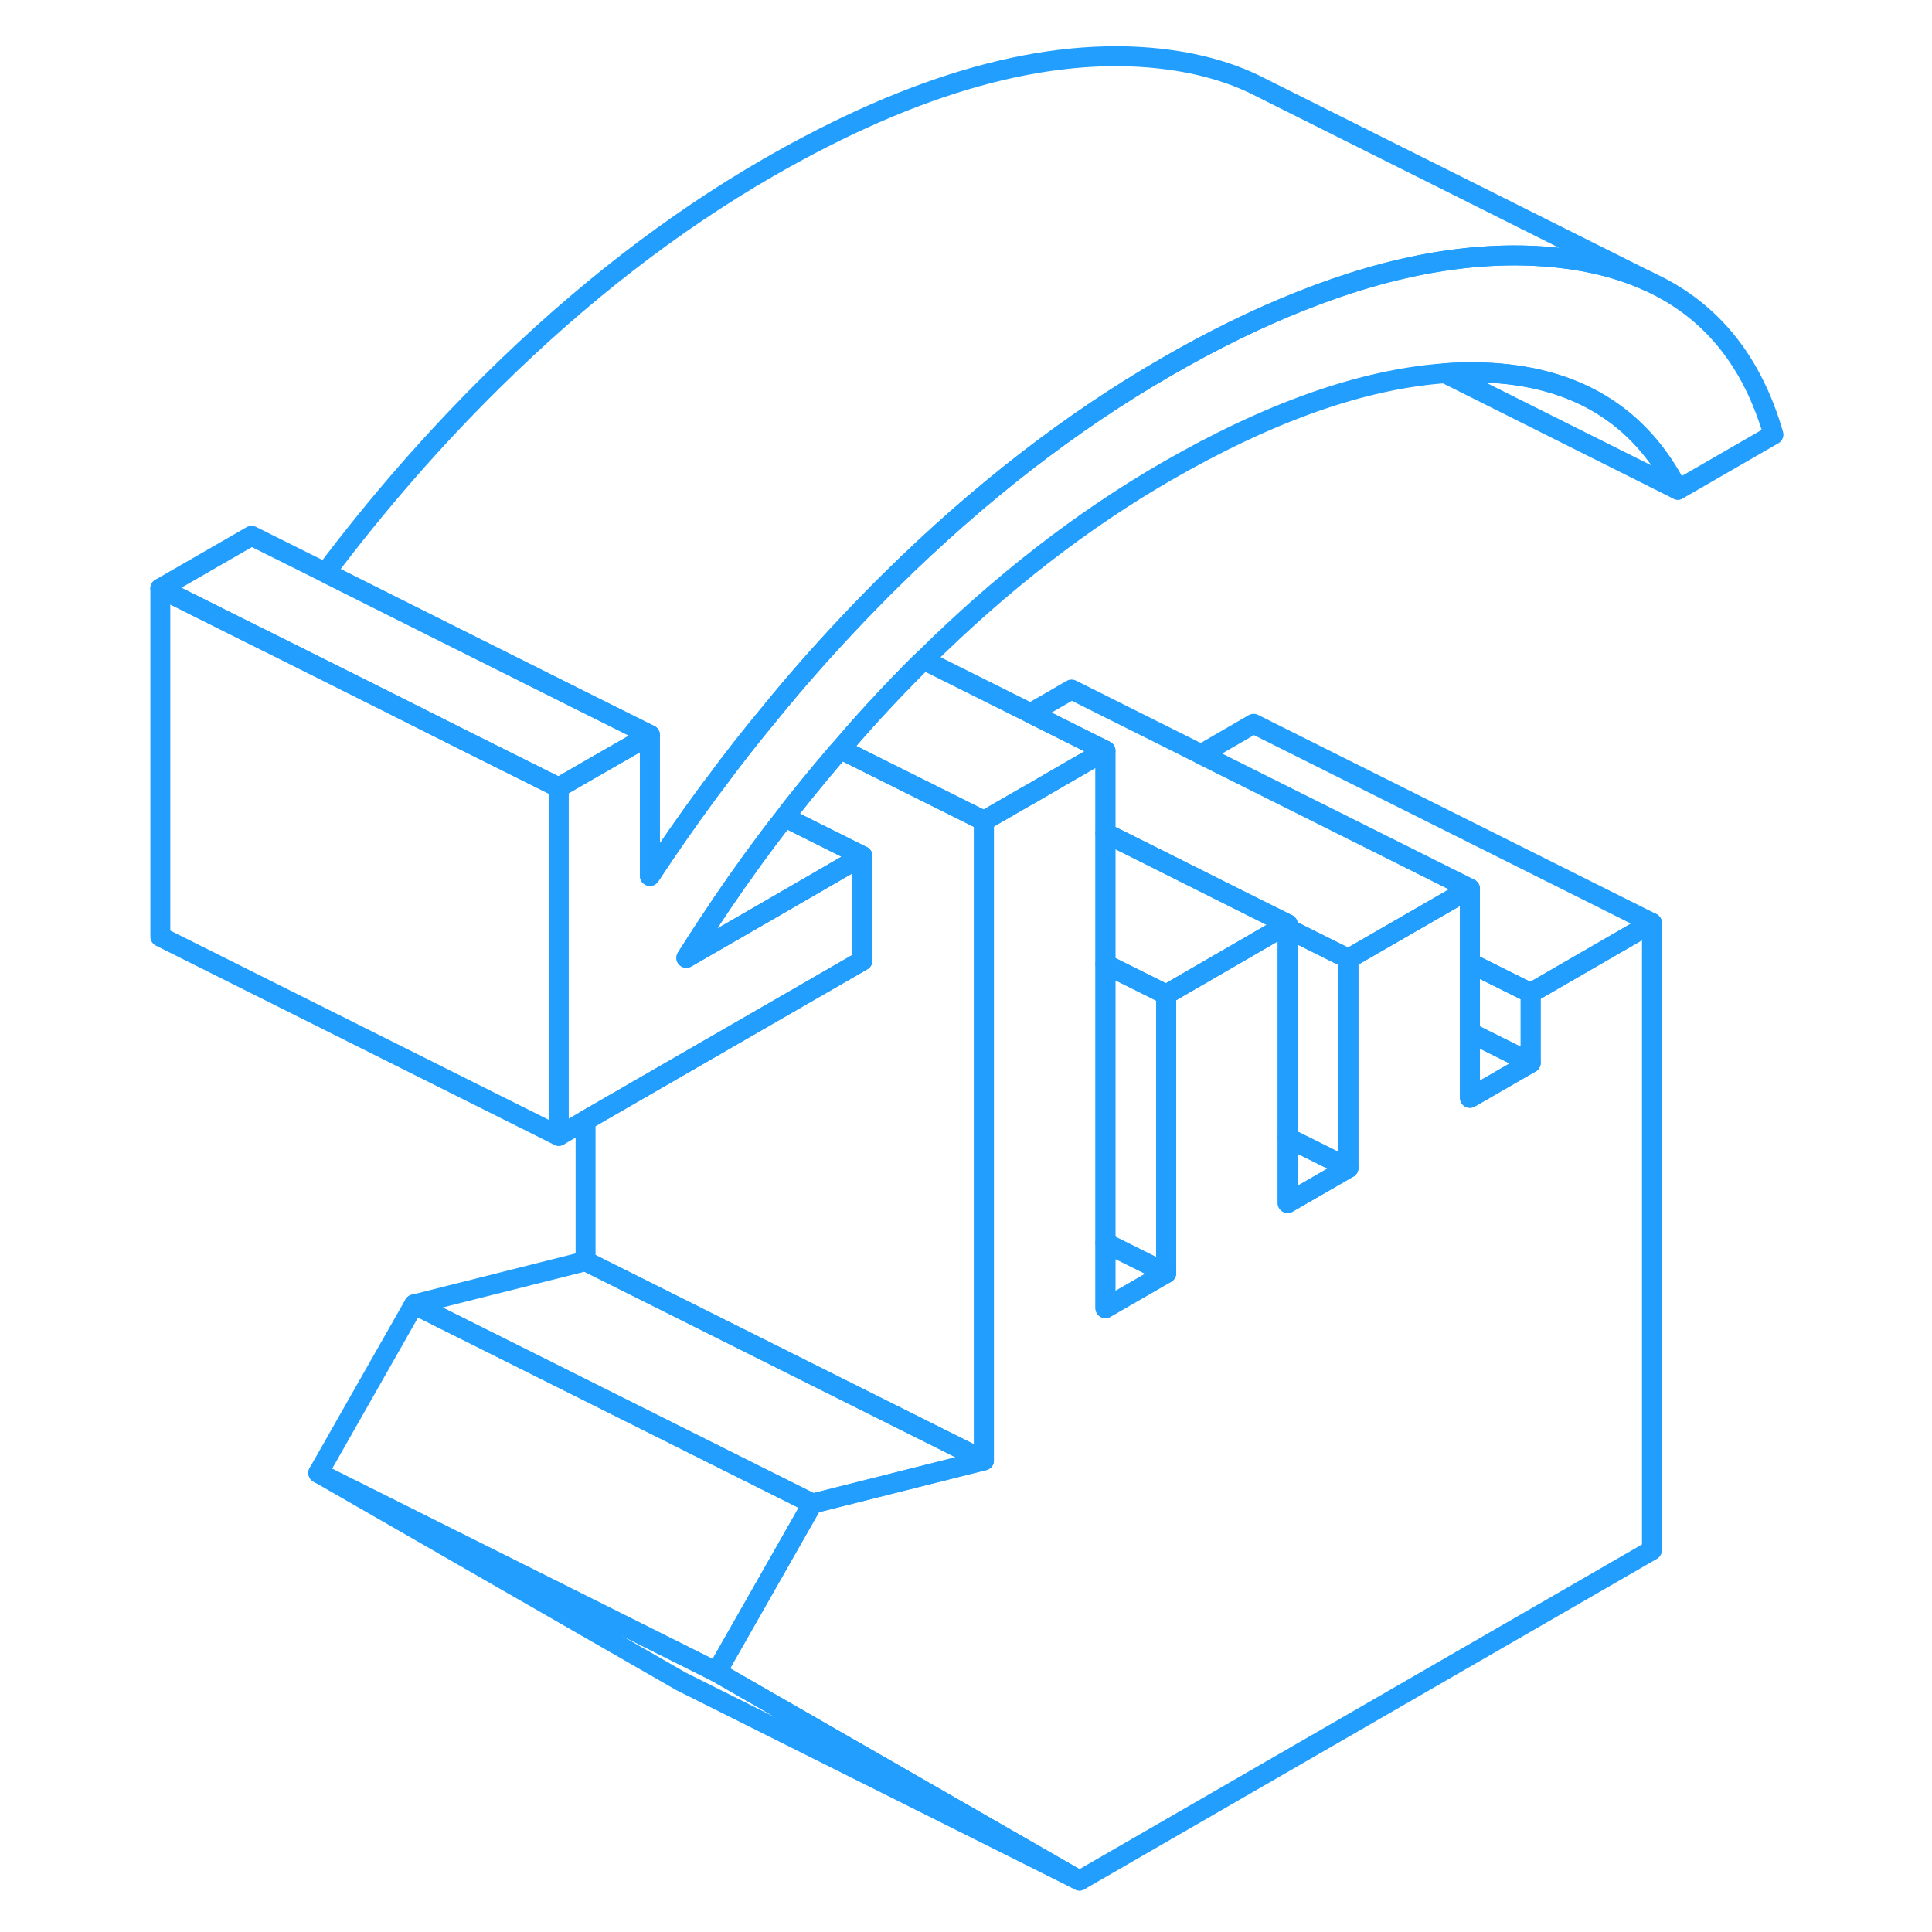 <svg width="48" height="48" viewBox="0 0 86 97" fill="none" xmlns="http://www.w3.org/2000/svg" stroke-width="1px" stroke-linecap="round" stroke-linejoin="round"><path d="M50 62.4V65.68L53.05 63.92L50 62.4Z" stroke="#229EFF" stroke-linejoin="round"/><path d="M53.05 49.93V63.92L50 62.4V48.41L53.05 49.93Z" stroke="#229EFF" stroke-linejoin="round"/><path d="M43.9 73.32L35.29 75.49L15.29 65.49L23.9 63.32L43.9 73.32Z" stroke="#229EFF" stroke-linejoin="round"/><path d="M48.7 94.42L28.7 84.42L10.48 73.95L29.96 83.69L30.48 83.95L48.7 94.42Z" stroke="#229EFF" stroke-linejoin="round"/><path d="M43.9 41.21V73.32L23.9 63.32V56.25L30 52.73L33.05 50.97L37.8 48.23V42.98L33.9 41.03C34.02 40.86 34.15 40.7 34.27 40.54C34.95 39.68 35.63 38.85 36.33 38.03C36.44 37.89 36.56 37.75 36.7 37.61L36.89 37.71L39.15 38.84L42.2 40.36L43.9 41.21Z" stroke="#229EFF" stroke-linejoin="round"/><path d="M37.8 42.98L33.05 45.73L30 47.49L28.96 48.09C29.3 47.55 29.65 47.01 30 46.48C30.98 44.98 32 43.53 33.05 42.13C33.33 41.76 33.61 41.39 33.9 41.03L37.8 42.98Z" stroke="#229EFF" stroke-linejoin="round"/><path d="M22.55 39.54V57.03L2.55 47.03V29.54L7.13 31.83L8.22 32.37L11.64 34.08L13.92 35.22L17.8 37.17L22.55 39.54Z" stroke="#229EFF" stroke-linejoin="round"/><path d="M27.13 36.9L26.44 37.3L23.9 38.76L22.55 39.54L17.8 37.17L13.92 35.22L11.64 34.08L8.22 32.37L7.13 31.83L2.55 29.54L7.13 26.9L10.84 28.75L14.31 30.49L23.9 35.29L27.13 36.9Z" stroke="#229EFF" stroke-linejoin="round"/><path d="M77.25 14.12C75.93 13.52 74.42 13.12 72.72 12.94C68.82 12.52 64.51 13.24 59.8 15.12C57.63 15.98 55.38 17.08 53.05 18.43C48.27 21.19 43.67 24.75 39.25 29.11C38.54 29.81 37.84 30.53 37.15 31.26C35.77 32.72 34.43 34.24 33.14 35.83C32.21 36.95 31.3 38.1 30.43 39.29C30.28 39.48 30.14 39.67 30 39.86C29.02 41.19 28.06 42.57 27.13 43.98V36.9L23.9 35.29L14.31 30.49L10.84 28.75C13.46 25.27 16.27 22.05 19.25 19.11C23.67 14.75 28.27 11.19 33.05 8.43C40.47 4.15 47.03 2.32 52.72 2.94C54.5 3.14 56.07 3.56 57.44 4.21L57.92 4.45L77.25 14.12Z" stroke="#229EFF" stroke-linejoin="round"/><path d="M83.54 21.82L78.74 24.59C76.81 20.81 73.54 18.85 68.94 18.7C68.32 18.68 67.69 18.69 67.05 18.74C62.91 19.04 58.25 20.68 53.05 23.68C48.84 26.11 44.77 29.26 40.87 33.13C40.63 33.35 40.4 33.59 40.16 33.83C38.97 35.04 37.81 36.3 36.7 37.61C36.56 37.75 36.44 37.89 36.33 38.03C35.63 38.85 34.95 39.68 34.27 40.54C34.15 40.7 34.02 40.86 33.9 41.03C33.61 41.39 33.33 41.76 33.05 42.13C32 43.53 30.98 44.98 30 46.48C29.65 47.01 29.3 47.55 28.96 48.09L30 47.49L33.05 45.73L37.8 42.98V48.23L33.05 50.97L30 52.73L23.9 56.25L22.55 57.03V39.54L23.9 38.76L26.44 37.3L27.13 36.9V43.98C28.06 42.57 29.02 41.19 30 39.86C30.14 39.67 30.28 39.48 30.43 39.29C31.3 38.1 32.21 36.95 33.14 35.83C34.43 34.24 35.77 32.72 37.15 31.26C37.84 30.53 38.54 29.81 39.25 29.11C43.67 24.75 48.27 21.19 53.05 18.43C55.38 17.08 57.63 15.98 59.8 15.12C64.51 13.24 68.82 12.52 72.72 12.94C74.42 13.12 75.93 13.52 77.25 14.12L77.44 14.21C80.46 15.64 82.49 18.18 83.54 21.82Z" stroke="#229EFF" stroke-linejoin="round"/><path d="M78.74 24.59L67.05 18.74C67.69 18.69 68.32 18.68 68.94 18.7C73.54 18.85 76.81 20.81 78.74 24.59Z" stroke="#229EFF" stroke-linejoin="round"/><path d="M77.44 46.34V77.83L48.7 94.42L30.48 83.95L30.95 83.12L35.29 75.49L43.9 73.32V41.21L45.96 40.02L46.16 39.91L48.3 38.67L50 37.69V65.68L53.05 63.92V49.93L57.44 47.39L58.35 46.86L58.95 46.52L59.15 46.4V60.4L62.2 58.64V48.14L64.85 46.61L68.3 44.62V55.12L71.35 53.36V49.86L77.44 46.34Z" stroke="#229EFF" stroke-linejoin="round"/><path d="M77.44 46.34L71.35 49.86L68.3 48.34V44.62L54.8 37.87L57.44 36.34L77.44 46.34Z" stroke="#229EFF" stroke-linejoin="round"/><path d="M68.3 44.62L64.85 46.61L62.2 48.14L59.15 46.62V46.4L57.44 45.55L51.35 42.5L50 41.83V37.69L48.3 36.84L46.24 35.81L48.3 34.62L68.3 44.62Z" stroke="#229EFF" stroke-linejoin="round"/><path d="M59.15 46.4L58.95 46.52L58.35 46.86L57.44 47.39L53.05 49.93L50 48.41V41.83L51.35 42.5L57.44 45.55L59.15 46.4Z" stroke="#229EFF" stroke-linejoin="round"/><path d="M50 37.69L48.3 38.67L46.16 39.91L45.96 40.02L43.9 41.21L42.2 40.36L39.15 38.84L36.89 37.71L36.7 37.61C37.81 36.3 38.97 35.04 40.16 33.83C40.4 33.59 40.63 33.35 40.87 33.13L46.24 35.81L48.3 36.84L50 37.69Z" stroke="#229EFF" stroke-linejoin="round"/><path d="M71.35 53.36L68.3 55.12V51.84L71.35 53.36Z" stroke="#229EFF" stroke-linejoin="round"/><path d="M71.35 49.86V53.36L68.3 51.84V48.34L71.35 49.86Z" stroke="#229EFF" stroke-linejoin="round"/><path d="M62.2 58.64L59.15 60.4V57.12L62.2 58.64Z" stroke="#229EFF" stroke-linejoin="round"/><path d="M62.2 48.14V58.64L59.15 57.12V46.62L62.2 48.14Z" stroke="#229EFF" stroke-linejoin="round"/><path d="M35.29 75.49L30.95 83.12L30.48 83.95L29.96 83.69L10.48 73.95L15.29 65.49L35.29 75.49Z" stroke="#229EFF" stroke-linejoin="round"/></svg>